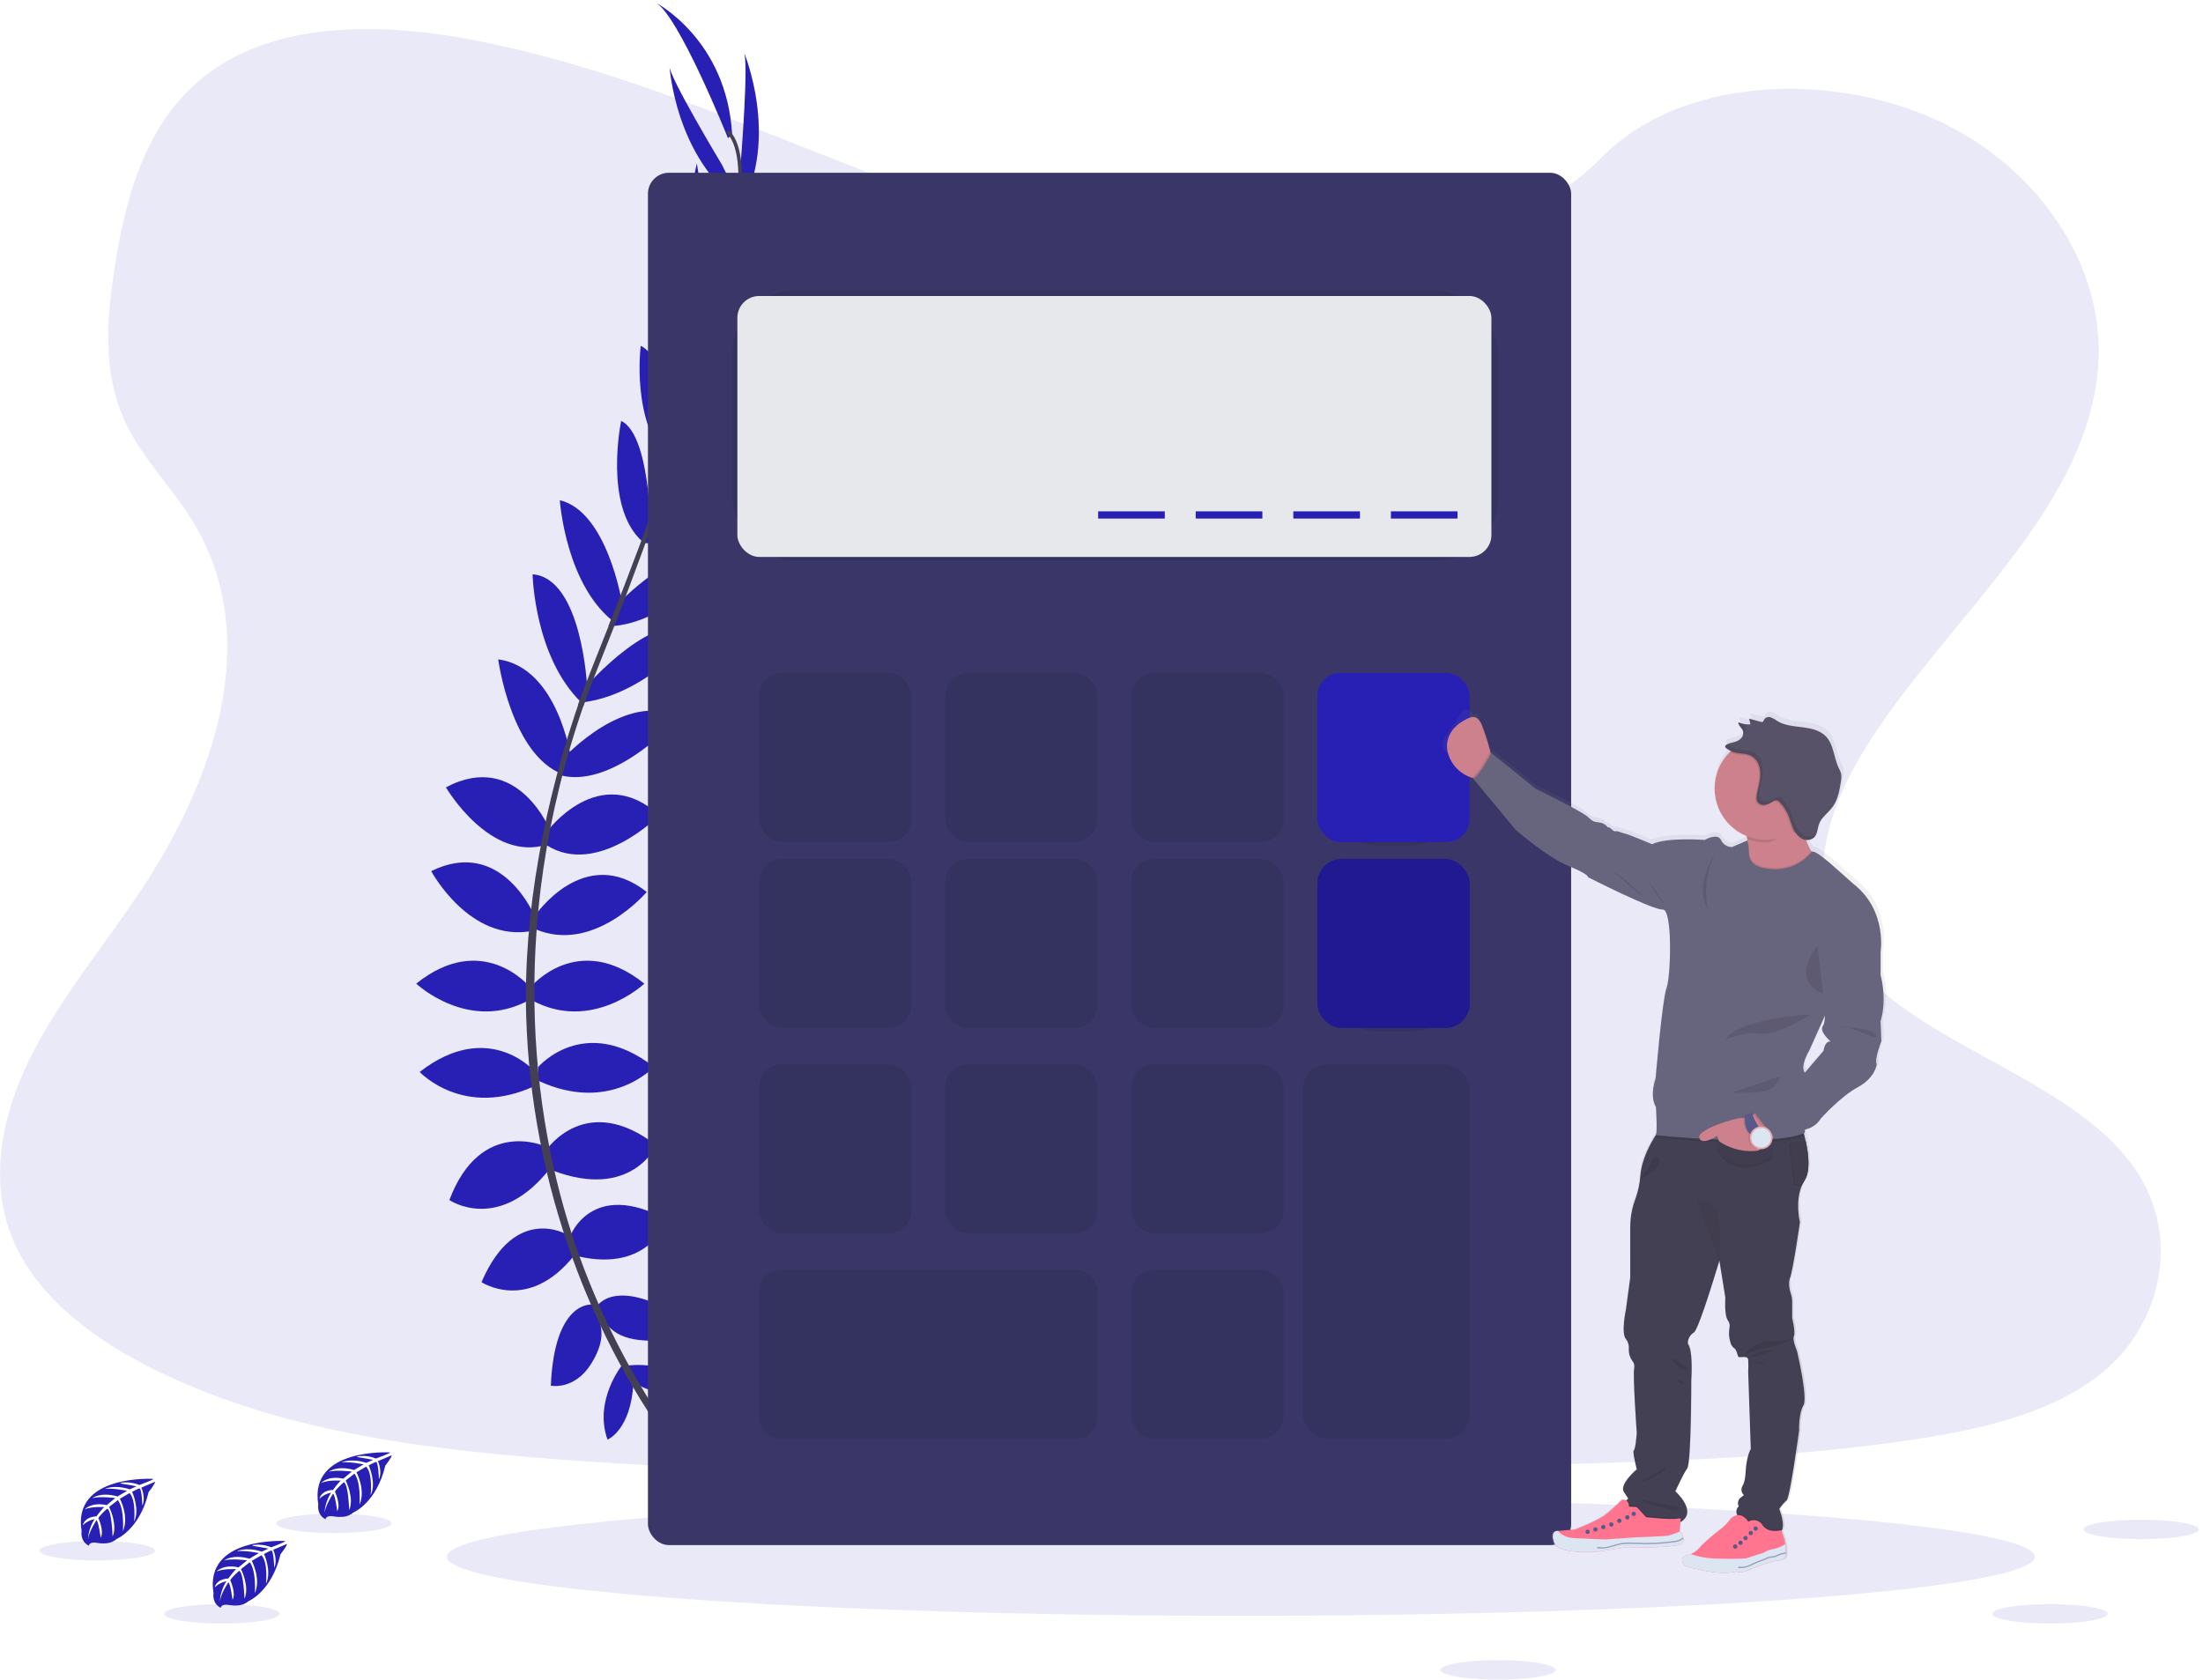 <?xml version="1.0" encoding="UTF-8"?>
<svg width="1028px" height="784px" viewBox="0 0 1028 784" version="1.1" xmlns="http://www.w3.org/2000/svg" xmlns:xlink="http://www.w3.org/1999/xlink">
    <!-- Generator: Sketch 52.1 (67048) - http://www.bohemiancoding.com/sketch -->
    <title>static/content/mission/calculator</title>
    <desc>Created with Sketch.</desc>
    <defs>
        <linearGradient x1="50.002%" y1="100.003%" x2="50.002%" y2="-0%" id="linearGradient-1">
            <stop stop-color="#808080" stop-opacity="0.25" offset="0%"></stop>
            <stop stop-color="#808080" stop-opacity="0.12" offset="54%"></stop>
            <stop stop-color="#808080" stop-opacity="0.1" offset="100%"></stop>
        </linearGradient>
    </defs>
    <g id="static/content/mission/calculator" stroke="none" stroke-width="1" fill="none" fill-rule="evenodd">
        <g id="undraw_Calculator_0evy-2">
            <path d="M585.813,124.821 C521.175,122.574 459.614,101.71 400.819,78.879 C342.024,56.049 283.808,30.761 220.718,18.656 C180.14,10.876 133.739,9.778 101.041,31.53 C69.581,52.503 59.414,88.607 53.941,122.144 C49.836,147.372 47.42,173.928 58.685,197.548 C66.505,213.947 80.397,227.73 90.005,243.43 C123.423,298.08 99.803,365.514 63.599,418.836 C46.621,443.874 26.906,467.773 13.792,494.399 C0.679,521.025 -5.383,551.576 6.082,578.762 C17.458,605.727 44.553,625.942 73.906,640.173 C133.51,669.137 203.74,677.356 272.263,682.04 C423.889,692.417 576.335,687.923 728.361,683.428 C784.629,681.76 841.137,680.073 896.497,671.374 C927.227,666.55 958.967,658.88 981.278,640.413 C1009.602,616.913 1016.623,577.124 997.647,547.651 C965.808,498.225 877.8,485.95 855.519,432.908 C843.264,403.705 855.848,371.187 873.646,344.101 C911.837,286.015 975.845,235.05 979.221,168.655 C981.538,123.053 950.767,77.381 903.188,55.799 C853.312,33.188 784.16,36.034 747.387,73.466 C709.455,111.967 642.86,126.818 585.813,124.821 Z" id="Path" fill="#281FB5" opacity="0.1"></path>
            <ellipse id="Oval" fill="#281FB5" opacity="0.1" cx="579.051" cy="726.653" rx="370.507" ry="27.545"></ellipse>
            <path d="M292.567,637.437 C292.567,637.437 313.54,634.081 326.124,648.912 C326.124,648.912 316.896,656.183 297.041,646.116 L292.567,637.437 Z" id="Path" fill="#281FB5"></path>
            <path d="M290.31,637.167 C290.31,637.167 276.937,653.666 283.498,671.973 C283.498,671.973 294.404,667.598 295.593,645.367 L290.31,637.167 Z" id="Path" fill="#281FB5"></path>
            <path d="M278.325,610.032 C278.325,610.032 286.714,594.652 320.271,616.184 C320.271,616.184 315.797,626.531 300.976,625.692 C286.155,624.853 282.22,618.191 278.325,610.032 Z" id="Path" fill="#281FB5"></path>
            <path d="M276.138,608.923 C276.138,608.923 258.73,606.926 257.042,646.785 C257.042,646.785 268.078,649.072 275.918,636.468 C283.758,623.864 280.522,616.793 276.138,608.923 Z" id="Path" fill="#281FB5"></path>
            <path d="M266.001,577.144 C266.001,577.144 275.788,550.018 311.303,569.314 C311.303,569.314 303.193,594.202 269.636,586.372 L266.001,577.144 Z" id="Path" fill="#281FB5"></path>
            <path d="M255.085,536.596 C255.085,536.596 273.551,509.181 306.269,534.598 C306.269,534.598 294.804,560.325 257.881,546.343 L255.085,536.596 Z" id="Path" fill="#281FB5"></path>
            <path d="M251.17,497.995 C251.17,497.995 272.712,472.827 305.151,497.995 C305.151,497.995 284.737,520.087 251.17,504.427 L251.17,497.995 Z" id="Path" fill="#281FB5"></path>
            <path d="M247.814,460.523 C247.814,460.523 269.636,434.236 300.676,459.124 C300.676,459.124 276.068,482.335 247.814,466.675 L247.814,460.523 Z" id="Path" fill="#281FB5"></path>
            <path d="M249.771,427.245 C249.771,427.245 272.742,393.398 301.795,416.339 C301.795,416.339 277.186,445.422 249.771,433.677 L249.771,427.245 Z" id="Path" fill="#281FB5"></path>
            <path d="M255.085,388.365 C255.085,388.365 279.424,354.807 307.668,380.535 C307.668,380.535 278.864,409.628 255.085,394.517 L255.085,388.365 Z" id="Path" fill="#281FB5"></path>
            <path d="M263.204,353.619 C263.204,353.619 292.008,322.089 317.135,334.643 C317.135,334.643 287.114,368.13 261.946,361.978 L263.204,353.619 Z" id="Path" fill="#281FB5"></path>
            <path d="M273.271,320.691 C273.271,320.691 306.549,282.1 325.844,294.964 C325.844,294.964 301.356,324.926 270.914,327.922 L273.271,320.691 Z" id="Path" fill="#281FB5"></path>
            <path d="M287.803,282.49 C287.803,282.49 316.896,250.95 338.149,258.78 C338.149,258.78 313.26,291.498 283.898,292.337 L287.803,282.49 Z" id="Path" fill="#281FB5"></path>
            <path d="M300.956,246.755 C300.956,246.755 333.115,216.544 347.097,221.857 C347.097,221.857 323.887,255.424 299.558,253.467 L300.956,246.755 Z" id="Path" fill="#281FB5"></path>
            <path d="M313.82,213.707 C313.82,213.707 341.504,177.633 356.605,180.43 C356.605,180.43 339.827,212.589 313.82,217.383 L313.82,213.707 Z" id="Path" fill="#281FB5"></path>
            <path d="M327.782,169.264 C327.782,169.264 352.251,141.599 365.464,141.669 C365.464,141.669 346.148,178.622 326.773,178.283 L327.782,169.264 Z" id="Path" fill="#281FB5"></path>
            <path d="M336.051,139.642 L359.681,82.025 C359.681,82.025 360.87,134.109 333.045,150.328 L336.051,139.642 Z" id="Path" fill="#281FB5"></path>
            <path d="M345.649,76.103 C345.649,76.103 349.564,28.004 347.047,24.089 C347.047,24.089 363.946,64.038 345.479,97.356 L345.649,76.103 Z" id="Path" fill="#281FB5"></path>
            <path d="M265.082,576.495 C265.082,576.495 240.573,561.304 224.703,598.467 C224.703,598.467 246.516,612.938 267.958,585.973 L265.082,576.495 Z" id="Path" fill="#281FB5"></path>
            <path d="M254.356,535.048 C254.356,535.048 224.294,521.335 209.703,560.136 C209.703,560.136 232.933,576.115 257.092,544.855 L254.356,535.048 Z" id="Path" fill="#281FB5"></path>
            <path d="M249.771,500.342 C249.771,500.342 228.239,475.174 195.84,500.342 C195.84,500.342 216.254,522.434 249.771,506.774 L249.771,500.342 Z" id="Path" fill="#281FB5"></path>
            <path d="M247.085,460.523 C247.085,460.523 225.273,434.236 194.222,459.124 C194.222,459.124 218.841,482.335 247.085,466.675 L247.085,460.523 Z" id="Path" fill="#281FB5"></path>
            <path d="M249.771,428.204 C249.771,428.204 234.471,390.252 201.213,406.601 C201.213,406.601 219.19,440.209 248.423,434.486 L249.771,428.204 Z" id="Path" fill="#281FB5"></path>
            <path d="M257.012,388.175 C257.012,388.175 241.812,349.614 208.075,367.501 C208.075,367.501 228.728,402.846 255.514,394.137 L257.012,388.175 Z" id="Path" fill="#281FB5"></path>
            <path d="M266.44,353.819 C266.44,353.819 260.448,311.543 232.483,307.757 C232.483,307.757 238.406,352.341 262.665,361.439 L266.44,353.819 Z" id="Path" fill="#281FB5"></path>
            <path d="M273.981,320.761 C273.981,320.761 271.644,269.826 248.523,268.058 C248.523,268.058 249.302,306.719 271.374,327.982 L273.981,320.761 Z" id="Path" fill="#281FB5"></path>
            <path d="M290.2,281.032 C290.2,281.032 283.299,238.676 261.237,233.492 C261.237,233.492 263.973,274.52 288.023,291.418 L290.2,281.032 Z" id="Path" fill="#281FB5"></path>
            <path d="M303.573,247.055 C303.573,247.055 303.333,202.941 289.86,196.449 C289.86,196.449 281.491,236.398 299.668,252.688 L303.573,247.055 Z" id="Path" fill="#281FB5"></path>
            <path d="M314.848,213.258 C314.848,213.258 312.961,167.826 298.999,161.424 C298.999,161.424 294.215,197.378 312.751,216.234 L314.848,213.258 Z" id="Path" fill="#281FB5"></path>
            <path d="M329.729,172.879 C329.729,172.879 329.64,135.927 319.682,127.268 C319.682,127.268 309.765,167.746 324.526,180.32 L329.729,172.879 Z" id="Path" fill="#281FB5"></path>
            <path d="M334.873,137.804 L325.185,76.293 C325.185,76.293 312.012,126.688 335.342,148.89 L334.873,137.804 Z" id="Path" fill="#281FB5"></path>
            <path d="M336.77,76.692 C336.77,76.692 311.882,35.345 312.392,30.751 C312.392,30.751 315.038,74.086 346.348,95.668 L336.77,76.692 Z" id="Path" fill="#281FB5"></path>
            <path d="M339.687,64.478 C339.687,64.478 316.197,5.753 305.57,0.979 C305.57,0.979 339.127,18.037 341.644,62.78 L339.687,64.478 Z" id="Path" fill="#281FB5"></path>
            <path d="M326.643,178.632 L325.045,178.133 C344.87,113.495 349.814,72.268 338.968,61.941 L340.126,60.723 C351.622,71.629 346.957,112.397 326.643,178.632 Z" id="Path" fill="#444053"></path>
            <path d="M272.063,329.949 L269.686,329.11 C271.783,323.188 274.06,317.175 276.437,311.253 C297.131,259.649 314.739,211.71 326.034,174.867 L328.102,173.868 C316.786,210.711 299.488,260.548 278.774,312.192 C276.407,318.084 274.15,324.057 272.063,329.949 Z" id="Path" fill="#444053"></path>
            <path d="M322.079,685.825 C321.76,685.466 289.621,649.292 267.229,587.511 C254.098,551.35 246.783,513.336 245.557,474.884 C244.029,426.816 254.106,373.134 271.394,324.386 L273.271,326.583 C234.481,436.004 249.891,529.774 270.335,586.232 C292.497,647.444 324.266,683.229 324.576,683.588 L322.079,685.825 Z" id="Path" fill="#444053"></path>
            <path d="M182.048,677.935 C182.048,677.935 144.046,675.648 148.531,702.274 C148.531,702.274 147.642,706.978 151.906,709.116 C151.906,709.116 151.966,707.118 155.801,707.807 C157.163,708.036 158.548,708.103 159.926,708.007 C161.791,707.882 163.565,707.152 164.98,705.93 C164.98,705.93 175.656,701.515 179.811,684.057 C179.811,684.057 182.887,680.252 182.757,679.274 L176.345,682.01 C176.345,682.01 178.542,686.634 176.814,690.479 C176.814,690.479 176.605,682.18 175.376,682.37 C175.127,682.37 172.041,683.978 172.041,683.978 C172.041,683.978 175.816,692.037 172.969,697.89 C172.969,697.89 174.048,687.962 170.872,684.557 L166.358,687.193 C166.358,687.193 170.762,695.513 167.776,702.304 C167.776,702.304 168.535,691.887 165.409,687.833 L161.314,691.029 C161.314,691.029 165.449,699.228 162.932,704.861 C162.932,704.861 162.603,692.736 160.425,691.818 C160.425,691.818 156.85,694.974 156.301,696.272 C156.301,696.272 159.137,702.264 157.379,705.37 C157.379,705.37 156.301,697.291 155.382,697.251 C155.382,697.251 151.816,702.604 151.447,706.239 C151.62,702.85 152.677,699.565 154.513,696.711 C152.458,697.1 150.562,698.083 149.06,699.538 C149.06,699.538 149.609,695.753 155.392,695.423 C155.392,695.423 158.388,691.358 159.127,691.108 C159.127,691.108 153.374,690.629 149.889,692.177 C149.889,692.177 152.955,688.612 160.186,690.18 L164.181,686.884 C164.181,686.884 156.61,685.885 153.394,686.994 C153.394,686.994 157.09,683.838 165.269,686.135 L169.664,683.508 C169.664,683.508 163.212,682.12 159.357,682.619 C159.357,682.619 163.422,680.432 170.952,682.799 L174.098,681.391 C174.098,681.391 169.364,680.462 167.986,680.312 C166.607,680.162 166.518,679.783 166.518,679.783 C169.516,679.284 172.594,679.63 175.406,680.782 C175.406,680.782 182.158,678.355 182.048,677.935 Z" id="Path" fill="#281FB5"></path>
            <path d="M71.589,690.29 C71.589,690.29 33.637,688.002 38.081,714.628 C38.081,714.628 37.183,719.332 41.447,721.47 C41.447,721.47 41.517,719.472 45.352,720.161 C46.714,720.396 48.099,720.463 49.477,720.361 C51.34,720.238 53.111,719.508 54.52,718.284 C54.52,718.284 65.207,713.869 69.362,696.412 C69.362,696.412 72.428,692.607 72.358,691.628 L65.946,694.364 C65.946,694.364 68.143,698.988 66.415,702.834 C66.415,702.834 66.206,694.534 64.977,694.724 C64.727,694.724 61.641,696.332 61.641,696.332 C61.641,696.332 65.417,704.392 62.57,710.244 C62.57,710.244 63.649,700.317 60.463,696.911 L55.949,699.548 C55.949,699.548 60.353,707.867 57.367,714.658 C57.367,714.658 58.136,704.242 55,700.187 L50.915,703.383 C50.915,703.383 55.05,711.582 52.533,717.215 C52.533,717.215 52.203,705.091 50.026,704.172 C50.026,704.172 46.451,707.328 45.901,708.626 C45.901,708.626 48.738,714.618 46.98,717.725 C46.98,717.725 45.901,709.645 44.983,709.605 C44.983,709.605 41.427,714.958 41.048,718.593 C41.226,715.204 42.286,711.92 44.124,709.066 C42.066,709.455 40.167,710.438 38.661,711.892 C38.661,711.892 39.22,708.107 45.003,707.777 C45.003,707.777 47.999,703.712 48.738,703.473 C48.738,703.473 42.985,702.983 39.5,704.531 C39.5,704.531 42.566,700.966 49.796,702.534 L53.791,699.238 C53.791,699.238 46.221,698.239 43.005,699.348 C43.005,699.348 46.7,696.192 54.88,698.489 L59.274,695.862 C59.274,695.862 52.813,694.474 48.968,694.974 C48.968,694.974 53.032,692.786 60.563,695.153 L63.709,693.745 C63.709,693.745 58.975,692.816 57.587,692.666 C56.198,692.517 56.128,692.137 56.128,692.137 C59.127,691.645 62.203,691.99 65.017,693.136 C65.017,693.136 71.669,690.709 71.589,690.29 Z" id="Path" fill="#281FB5"></path>
            <path d="M133.15,719.293 C133.15,719.293 95.199,717.005 99.633,743.631 C99.633,743.631 98.744,748.335 103.009,750.473 C103.009,750.473 103.079,748.475 106.904,749.164 C108.269,749.394 109.657,749.461 111.038,749.364 C112.9,749.237 114.67,748.508 116.082,747.287 C116.082,747.287 126.758,742.872 130.913,725.415 C130.913,725.415 133.989,721.61 133.909,720.631 L127.497,723.367 C127.497,723.367 129.685,727.991 127.967,731.837 C127.967,731.837 127.757,723.537 126.519,723.727 C126.269,723.727 123.193,725.335 123.193,725.335 C123.193,725.335 126.958,733.385 124.112,739.247 C124.112,739.247 125.19,729.32 122.014,725.914 L117.5,728.551 C117.5,728.551 121.905,736.87 118.918,743.661 C118.918,743.661 119.687,733.245 116.551,729.19 L112.457,732.386 C112.457,732.386 116.601,740.585 114.074,746.218 C114.074,746.218 113.745,734.094 111.578,733.175 C111.578,733.175 107.992,736.331 107.453,737.629 C107.453,737.629 110.289,743.622 108.522,746.728 C108.522,746.728 107.443,738.648 106.524,738.608 C106.524,738.608 102.959,743.961 102.589,747.596 C102.762,744.207 103.819,740.922 105.655,738.069 C103.6,738.457 101.704,739.44 100.202,740.895 C100.202,740.895 100.751,737.11 106.544,736.78 C106.544,736.78 109.48,732.715 110.269,732.466 C110.269,732.466 104.517,731.986 101.031,733.534 C101.031,733.534 104.107,729.969 111.328,731.587 L115.323,728.291 C115.323,728.291 107.753,727.292 104.537,728.401 C104.537,728.401 108.242,725.245 116.412,727.542 L120.816,724.915 C120.816,724.915 114.394,723.557 110.539,724.056 C110.539,724.056 114.594,721.869 122.134,724.236 L125.27,722.828 C125.27,722.828 120.546,721.899 119.158,721.749 C117.77,721.6 117.7,721.22 117.7,721.22 C120.698,720.721 123.776,721.067 126.589,722.219 C126.589,722.219 133.26,719.712 133.15,719.293 Z" id="Path" fill="#281FB5"></path>
            <ellipse id="Oval" fill="#281FB5" opacity="0.1" cx="103.528" cy="753.269" rx="26.896" ry="4.544"></ellipse>
            <ellipse id="Oval" fill="#281FB5" opacity="0.1" cx="956.62" cy="753.269" rx="26.896" ry="4.544"></ellipse>
            <ellipse id="Oval" fill="#281FB5" opacity="0.1" cx="699.058" cy="779.426" rx="26.896" ry="4.544"></ellipse>
            <ellipse id="Oval" fill="#281FB5" opacity="0.1" cx="999.156" cy="713.879" rx="26.896" ry="4.544"></ellipse>
            <ellipse id="Oval" fill="#281FB5" opacity="0.1" cx="155.871" cy="711.043" rx="26.896" ry="4.544"></ellipse>
            <ellipse id="Oval" fill="#281FB5" opacity="0.1" cx="45.382" cy="723.797" rx="26.896" ry="4.544"></ellipse>
            <rect id="Rectangle" fill="#3A3768" x="302.354" y="80.637" width="430.801" height="640.563" rx="9.8"></rect>
            <rect id="Rectangle" fill="#000000" opacity="0.1" x="341.784" y="135.697" width="357.274" height="125.929" rx="29.21"></rect>
            <rect id="Rectangle" fill="#E6E8EC" x="344.081" y="138.154" width="351.861" height="121.795" rx="10.2"></rect>
            <rect id="Rectangle" fill="#000000" opacity="0.1" x="354.228" y="314.079" width="71.049" height="78.939" rx="10.79"></rect>
            <rect id="Rectangle" fill="#000000" opacity="0.1" x="441.067" y="314.079" width="71.049" height="78.939" rx="10.79"></rect>
            <rect id="Rectangle" fill="#000000" opacity="0.1" x="527.907" y="314.079" width="71.049" height="78.939" rx="10.79"></rect>
            <rect id="Rectangle" fill="#000000" opacity="0.1" x="614.746" y="315.757" width="71.049" height="78.939" rx="28.84"></rect>
            <rect id="Rectangle" fill="#281FB5" x="614.746" y="314.079" width="71.049" height="78.939" rx="10.79"></rect>
            <rect id="Rectangle" fill="#000000" opacity="0.1" x="354.228" y="400.919" width="71.049" height="78.939" rx="10.79"></rect>
            <rect id="Rectangle" fill="#000000" opacity="0.1" x="441.067" y="400.919" width="71.049" height="78.939" rx="10.79"></rect>
            <rect id="Rectangle" fill="#000000" opacity="0.1" x="527.907" y="400.919" width="71.049" height="78.939" rx="10.79"></rect>
            <rect id="Rectangle" fill="#000000" opacity="0.1" x="354.228" y="496.776" width="71.049" height="78.939" rx="10.79"></rect>
            <rect id="Rectangle" fill="#000000" opacity="0.1" x="441.067" y="496.776" width="71.049" height="78.939" rx="10.79"></rect>
            <rect id="Rectangle" fill="#000000" opacity="0.1" x="527.907" y="496.776" width="71.049" height="78.939" rx="10.79"></rect>
            <rect id="Rectangle" fill="#000000" opacity="0.1" x="527.907" y="592.634" width="71.049" height="78.939" rx="10.79"></rect>
            <rect id="Rectangle" fill="#000000" opacity="0.1" x="614.746" y="402.596" width="71.049" height="78.939" rx="28.84"></rect>
            <rect id="Rectangle" fill="#281FB5" x="614.746" y="400.919" width="71.049" height="78.939" rx="11.3"></rect>
            <rect id="Rectangle" fill="#000000" opacity="0.2" x="614.746" y="400.919" width="71.049" height="78.939" rx="11.3"></rect>
            <rect id="Rectangle" fill="#000000" opacity="0.1" x="354.228" y="592.634" width="157.889" height="78.939" rx="10.04"></rect>
            <rect id="Rectangle" fill="#000000" opacity="0.1" x="607.975" y="496.776" width="77.811" height="174.807" rx="11.66"></rect>
            <rect id="Rectangle" fill="#281FB5" x="649.042" y="238.676" width="31.1" height="3.366"></rect>
            <rect id="Rectangle" fill="#281FB5" x="603.51" y="238.676" width="31.1" height="3.366"></rect>
            <rect id="Rectangle" fill="#281FB5" x="557.968" y="238.676" width="31.1" height="3.366"></rect>
            <rect id="Rectangle" fill="#281FB5" x="512.436" y="238.676" width="31.1" height="3.366"></rect>
            <path d="M878.749,474.934 C881.955,464.148 878.749,453.362 878.749,453.362 L878.749,443.185 C878.749,443.185 882.414,423.29 866.055,410.526 L855.209,400.959 C855.209,400.959 849.127,395.735 847.359,395.406 C847.03,395.335 846.696,395.285 846.36,395.256 L846.041,395.066 C845.109,393.472 844.314,391.801 843.664,390.072 C845.087,390.257 846.515,389.769 847.529,388.754 C847.921,388.303 848.229,387.786 848.438,387.226 C849.067,385.818 849.177,384.11 849.706,382.612 C850.171,381.397 850.847,380.275 851.704,379.296 C851.594,379.476 851.474,379.646 851.374,379.836 C852.912,377.918 854.92,376.28 856.368,374.263 C856.655,373.862 856.919,373.446 857.157,373.014 C857.097,373.104 857.017,373.184 856.947,373.274 C858.944,370.068 859.554,366.183 860.133,362.438 C860.412,361.163 860.432,359.845 860.193,358.563 C859.912,357.711 859.551,356.889 859.114,356.106 C856.757,351.242 856.797,345.12 853.032,341.235 C850.196,338.328 845.901,337.44 841.856,336.94 C837.811,336.441 833.557,336.151 830.081,334.034 C829.111,333.298 828.037,332.709 826.895,332.286 C825.71,331.873 824.399,332.359 823.769,333.445 C823.697,333.756 823.554,334.047 823.35,334.294 C822.983,334.502 822.54,334.528 822.151,334.364 L816.768,332.925 L816.828,333.195 L816.688,333.195 L816.888,334.044 C817.105,334.006 817.319,334.127 817.397,334.334 L816.529,335.672 C814.863,335.641 813.217,335.303 811.675,334.673 C811.665,334.759 811.665,334.847 811.675,334.933 L811.595,334.933 C811.495,336.451 813.223,337.44 813.752,338.868 C813.964,339.493 813.964,340.17 813.752,340.795 C813.536,341.375 813.195,341.9 812.753,342.333 C810.846,344.221 808.399,343.851 806.202,345.04 C805.817,345.204 805.525,345.529 805.403,345.929 C805.316,346.076 805.291,346.252 805.333,346.418 C805.42,346.647 805.577,346.843 805.782,346.977 C806.422,347.495 807.123,347.931 807.87,348.276 C807.65,348.476 807.44,348.675 807.24,348.885 C801.576,354.641 799.176,362.855 800.85,370.755 C802.524,378.655 808.048,385.19 815.56,388.155 C815.64,388.574 815.7,389.004 815.759,389.453 C815.759,389.503 815.759,389.533 815.759,389.583 L815.819,390.162 L808.569,393.248 C806.336,393.231 804.314,391.928 803.375,389.903 C801.687,386.417 795.725,389.903 795.725,389.903 C795.725,389.903 777.538,388.544 770.757,391.9 C770.757,391.9 759.901,387.346 758.373,387.036 C756.845,386.727 754.558,385.518 753.489,385.828 C752.42,386.137 751.042,383.83 750.273,384 C749.504,384.17 749.204,382.482 746.758,381.873 C744.311,381.264 743.392,382.033 740.645,379.296 C737.899,376.56 715.567,365.773 715.567,365.773 L705.54,357.524 L694.844,349.015 L694.654,349.364 C694.584,349.115 694.514,348.855 694.444,348.575 C693.38,344.336 692.046,340.17 690.449,336.101 C689.76,334.453 689.451,332.376 688.522,333.475 C687.953,334.134 686.984,332.686 685.526,331.707 C684.9,331.274 684.112,331.147 683.382,331.36 C682.651,331.573 682.056,332.104 681.76,332.806 C673.431,345.869 670.445,346.788 675.269,351.592 C679.573,355.856 682.43,359.581 685.935,360.76 L686.355,360.89 C686.279,360.91 686.2,360.91 686.125,360.89 L706.459,385.199 C706.459,385.199 721.13,397.962 731.227,402.057 C741.324,406.152 740.545,407.38 740.545,407.38 C740.545,407.38 771.126,422.871 775.86,422.571 C780.594,422.271 779.686,454.321 777.698,459.524 C775.711,464.727 772.505,502.06 772.505,502.06 C772.505,502.06 769.439,509.96 772.654,515.423 C772.654,515.423 773.364,525.889 772.724,528.406 C769.938,532.701 765.963,539.991 765.314,547.492 C765.314,547.891 765.234,548.261 765.194,548.65 C764.99,548.887 764.747,549.086 764.475,549.239 L765.154,549.04 C764.865,552.166 764.194,555.245 763.157,558.208 C761.54,562.369 760.684,566.787 760.63,571.251 L760.63,595.381 L758.632,610.361 C758.632,610.361 756.185,621.697 758.632,624.344 C759.664,625.663 760.144,627.332 759.971,628.998 C759.868,630.932 760.417,632.845 761.529,634.431 C762.39,635.372 762.76,636.662 762.527,637.916 C761.718,640.543 763.726,668.497 763.726,668.497 C763.726,668.497 763.137,676.198 762.328,676.607 C761.519,677.016 763.726,685.516 763.726,685.516 C763.726,685.516 755.466,692.407 757.574,696.052 L759.681,699.288 L759.122,699.837 L758.782,700.187 C758.145,699.82 757.402,699.679 756.675,699.787 C754.079,702.443 751.303,704.916 748.365,707.188 C744.64,709.875 734.503,713.77 734.503,713.77 L726.513,714.419 L726.364,714.419 C726.364,714.419 722.538,714.059 724.686,719.982 C726.833,725.904 746.028,724.086 746.028,724.086 L757.234,722.319 C757.234,722.319 777.209,722.419 782.931,721.15 C785.318,720.621 785.928,719.342 785.728,718.054 L785.668,717.994 C785.393,716.765 784.832,715.619 784.03,714.648 C783.989,714.584 783.942,714.524 783.89,714.469 L784.25,710.374 C792.729,705.49 781.853,695.882 781.853,695.882 C781.853,695.882 785.578,687.783 787.486,685.156 C789.393,682.529 789.393,643.829 789.393,643.829 C789.393,643.829 790.392,629.847 787.765,626.611 C787.673,624.464 788.771,622.44 790.622,621.347 C792.509,620.059 798.212,602.312 802.686,587.581 L805.503,604.938 C805.503,604.938 804.893,613.248 806.721,615.675 C807.416,616.6 807.691,617.773 807.48,618.911 C807.047,621.24 807.187,623.639 807.89,625.902 C808.104,626.872 808.626,627.748 809.378,628.398 C811.006,629.207 811.105,632.094 811.715,632.703 C812.324,633.312 816.099,631.844 816.299,634.071 C816.413,636.027 816.413,637.988 816.299,639.944 L817.527,675.998 C817.527,675.998 815.53,678.994 815.08,686.984 C814.911,690.389 814.271,692.327 813.612,693.436 C812.862,694.656 812.983,696.22 813.912,697.311 L814.261,697.72 L812.753,698.879 C811.504,699.849 811.111,701.566 811.815,702.983 C810.819,703.849 810.452,705.233 810.886,706.479 C810.947,706.679 811.035,706.87 811.145,707.048 C810,707.228 808.937,707.754 808.099,708.556 C806.593,710.626 804.777,712.452 802.716,713.969 C799.725,716.262 796.861,718.715 794.137,721.32 C792.853,723.068 791.13,724.446 789.143,725.315 C788.656,725.512 788.151,725.663 787.635,725.764 C783.64,726.583 784.889,730.758 788.145,731.447 C791.401,732.136 802.207,735.442 810.616,733.514 C810.616,733.514 813.113,734.513 816.778,732.655 C820.444,730.798 828.623,728.521 828.623,728.521 C828.623,728.521 833.207,728.521 833.826,726.703 C833.988,726.124 834.075,725.527 834.086,724.925 L834.216,724.796 L834.096,724.686 C834.107,723.324 834.004,721.965 833.786,720.621 C833.667,719.922 833.537,719.303 833.417,718.803 C833.027,717.285 832.298,715.318 831.989,714.489 C832.041,714.423 832.088,714.353 832.129,714.279 C833.876,711.283 830.97,704.172 830.97,704.172 C831.924,702.658 833.084,701.283 834.416,700.087 C836.044,698.869 840.328,667.269 840.328,667.269 C840.328,667.269 840.118,659.169 842.326,655.524 C844.533,651.879 839.27,629.807 839.27,629.807 C839.27,629.807 837.022,624.743 837.841,622.915 C838.66,621.088 837.022,614.406 837.022,614.406 L837.022,606.417 C837.018,605.465 836.859,604.521 836.553,603.62 C835.924,601.742 834.995,598.137 836.004,595.55 C837.432,591.905 840.688,569.424 840.688,569.424 C840.688,569.424 838.141,559.506 841.876,551.606 C842.168,550.976 842.501,550.365 842.875,549.779 C845.641,545.434 844.812,537.714 843.444,531.492 C843.244,530.493 843.015,529.594 842.785,528.726 C842.695,528.346 842.595,527.987 842.495,527.627 L842.935,527.447 C842.935,527.447 842.935,526.858 843.075,525.849 C846.123,525.245 848.784,523.405 850.425,520.766 C850.425,520.766 859.753,510.279 868.003,505.875 C876.252,501.47 876.872,495.089 876.872,495.089 C875.653,492.961 879.059,484.302 879.059,484.302 L878.749,474.934 Z M851.843,488.916 L843.015,499.153 L843.015,499.093 C840.718,495.897 845.152,488.757 845.152,488.757 L852.493,472.377 C852.433,474.475 852.173,476.372 851.494,477.201 C849.496,479.938 855.169,484.502 855.169,484.502 C852.143,484.512 851.843,488.916 851.843,488.916 Z" id="Shape" fill="url(#linearGradient-1)" fill-rule="nonzero"></path>
            <path d="M696.402,354.698 L691.578,364.056 C690.051,363.925 688.545,363.61 687.094,363.117 C682.44,361.727 678.605,358.412 676.557,354.008 C672.253,344.501 679.373,338.358 682.689,336.541 C686.005,334.723 689.091,332.656 691.578,338.618 C693.139,342.663 694.443,346.803 695.483,351.012 C696.062,353.199 696.402,354.698 696.402,354.698 Z" id="Path" fill="#CC818C"></path>
            <path d="M849.596,403.375 L841.896,414.841 C841.896,414.841 805.513,432.199 812.464,411.845 C815.52,402.856 815.879,396.295 815.33,391.75 C815.33,391.7 815.33,391.67 815.33,391.62 C814.611,385.938 812.474,383.471 812.474,383.471 C812.474,383.471 847.938,365.314 842.655,377.728 C841.577,380.308 841.149,383.113 841.407,385.898 C841.842,389.908 843.144,393.776 845.222,397.233 C846.471,399.422 847.936,401.48 849.596,403.375 Z" id="Path" fill="#CC818C"></path>
            <path d="M838.52,630.496 C838.52,630.496 843.754,652.468 841.517,656.053 C839.279,659.639 839.519,667.728 839.519,667.728 C839.519,667.728 835.295,699.128 833.687,700.327 C832.367,701.495 831.214,702.839 830.261,704.322 C830.261,704.322 833.137,711.433 831.41,714.369 C831.143,714.816 830.741,715.166 830.261,715.368 C827.564,716.506 817.597,711.453 811.924,708.376 C810.997,707.869 810.376,706.941 810.261,705.891 C810.145,704.84 810.55,703.8 811.345,703.103 C810.642,701.699 811.026,699.994 812.264,699.028 L813.762,697.87 L813.412,697.46 C812.493,696.374 812.372,694.821 813.113,693.605 C813.762,692.517 814.391,690.609 814.561,687.203 C814.97,679.353 816.978,676.337 816.978,676.337 L815.769,640.503 C815.884,638.561 815.884,636.613 815.769,634.67 C815.57,632.463 811.844,633.921 811.245,633.312 C810.646,632.703 810.536,629.847 808.928,629.038 C808.187,628.387 807.676,627.515 807.47,626.551 C806.759,624.29 806.619,621.888 807.061,619.56 C807.27,618.43 806.998,617.265 806.312,616.344 C804.504,613.927 805.103,605.687 805.103,605.687 L802.327,588.429 C797.902,603.071 792.279,620.708 790.412,621.987 C788.586,623.08 787.506,625.084 787.595,627.21 C790.212,630.436 789.203,644.328 789.203,644.328 C789.203,644.328 789.203,682.759 787.316,685.386 C785.428,688.012 781.773,696.092 781.773,696.092 C781.773,696.092 792.559,705.69 784.07,710.534 L783.98,710.534 C775.321,715.368 757.414,701.885 757.414,701.885 L759.282,700.017 L759.831,699.468 L757.714,696.312 C755.636,692.686 763.786,685.845 763.786,685.845 C763.786,685.845 761.609,677.386 762.408,676.986 C763.207,676.587 763.786,668.937 763.786,668.937 C763.786,668.937 761.788,641.162 762.607,638.546 C762.828,637.298 762.46,636.018 761.609,635.08 C760.509,633.504 759.968,631.606 760.071,629.687 C760.245,628.031 759.768,626.373 758.742,625.063 C756.325,622.446 758.742,611.18 758.742,611.18 L760.74,596.279 L760.74,572.62 C760.767,568.052 761.623,563.528 763.266,559.267 C764.487,555.812 765.226,552.206 765.464,548.55 C766.123,540.92 770.228,533.51 772.984,529.285 C774.442,527.048 775.531,525.709 775.531,525.709 L839.929,523.193 C839.929,523.193 840.927,526.059 842.006,530.044 C842.226,530.913 842.445,531.832 842.655,532.79 C844.003,538.983 844.812,546.653 842.086,550.967 C841.716,551.552 841.383,552.159 841.087,552.785 C837.402,560.635 839.919,570.492 839.919,570.492 C839.919,570.492 836.703,592.824 835.295,596.459 C834.296,599.026 835.215,602.611 835.844,604.449 C836.138,605.349 836.29,606.289 836.293,607.235 L836.293,615.195 C836.293,615.195 837.911,621.837 837.102,623.655 C836.293,625.472 838.52,630.496 838.52,630.496 Z" id="Path" fill="#444053"></path>
            <path d="M841.487,551.606 C841.113,552.186 840.78,552.79 840.488,553.414 L836.863,553.214 C837.212,551.347 834.745,533.839 834.745,533.839 L842.046,533.43 C843.394,539.612 844.213,547.282 841.487,551.606 Z" id="Path" fill="#000000" opacity="0.1"></path>
            <path d="M842.086,550.997 C841.716,551.582 841.383,552.189 841.087,552.815 L837.462,552.605 C837.811,550.748 835.345,533.23 835.345,533.23 L842.645,532.82 C844.003,539.012 844.812,546.683 842.086,550.997 Z" id="Path" fill="#444053"></path>
            <path d="M842.086,550.997 C841.716,551.582 841.383,552.189 841.087,552.815 L837.462,552.605 C837.811,550.748 835.345,533.23 835.345,533.23 L842.645,532.82 C844.003,539.012 844.812,546.683 842.086,550.997 Z" id="Path" fill="#000000" opacity="0.05"></path>
            <path d="M831.42,714.409 C831.153,714.856 830.751,715.206 830.271,715.407 C827.574,716.546 817.607,711.492 811.934,708.416 C811.226,708.025 810.689,707.384 810.426,706.619 C813.662,706.029 815.779,709.615 815.779,709.615 C816.869,708.931 818.189,708.717 819.439,709.019 C820.689,709.322 821.764,710.117 822.421,711.223 C825.187,715.298 831.12,713.58 831.12,713.58 L831.42,714.409 Z" id="Path" fill="#000000" opacity="0.1"></path>
            <path d="M833.087,726.743 C832.488,728.561 827.954,728.561 827.954,728.561 C827.954,728.561 819.854,730.878 816.229,732.685 C812.604,734.493 810.147,733.544 810.147,733.544 C801.847,735.452 791.171,732.136 787.955,731.477 C784.739,730.818 783.481,726.653 787.456,725.844 C787.965,725.739 788.464,725.586 788.944,725.385 C790.935,724.523 792.66,723.144 793.937,721.39 C796.628,718.803 799.459,716.366 802.417,714.089 C804.453,712.577 806.244,710.762 807.73,708.706 C812.464,704.531 815.829,710.264 815.829,710.264 C816.92,709.581 818.241,709.368 819.491,709.673 C820.742,709.978 821.816,710.774 822.471,711.882 C825.237,715.957 831.17,714.229 831.17,714.229 C831.17,714.229 832.238,716.956 832.738,718.913 C832.858,719.412 832.988,720.032 833.107,720.731 C833.377,722.758 833.547,725.385 833.087,726.743 Z" id="Path" fill="#FF748F"></path>
            <circle id="Oval" fill="#575988" cx="819.245" cy="713.47" r="1"></circle>
            <circle id="Oval" fill="#575988" cx="814.521" cy="717.894" r="1"></circle>
            <circle id="Oval" fill="#575988" cx="809.717" cy="721.869" r="1"></circle>
            <circle id="Oval" fill="#575988" cx="812.204" cy="720.092" r="1"></circle>
            <circle id="Oval" fill="#575988" cx="816.988" cy="715.547" r="1"></circle>
            <path d="M833.087,726.743 C832.488,728.561 827.954,728.561 827.954,728.561 C827.954,728.561 819.854,730.878 816.229,732.685 C812.604,734.493 810.147,733.544 810.147,733.544 C801.847,735.452 791.171,732.136 787.955,731.477 C784.739,730.818 783.481,726.653 787.456,725.844 C787.965,725.739 788.464,725.586 788.944,725.385 C792.454,726.593 796.121,727.29 799.83,727.452 C808.029,727.802 814.521,727.452 814.521,727.452 L822.82,724.786 C824.392,723.832 826.137,723.201 827.954,722.928 C829.791,722.553 831.53,721.798 833.057,720.711 C833.377,722.758 833.547,725.385 833.087,726.743 Z" id="Path" fill="#DCE6F2"></path>
            <path d="M812.434,731.946 C811.971,731.95 811.509,731.906 811.055,731.817 L811.175,731.227 C812.872,731.487 814.608,731.244 816.169,730.528 C816.908,730.239 817.647,729.889 818.366,729.529 C819.085,729.17 820.094,728.721 820.993,728.391 L821.812,728.111 C822.261,727.951 822.721,727.802 823.16,727.612 C823.41,727.512 823.659,727.392 823.899,727.272 C824.488,726.964 825.112,726.726 825.757,726.563 C826.087,726.502 826.42,726.458 826.755,726.433 C827.063,726.413 827.37,726.376 827.674,726.324 C828.279,726.171 828.865,725.953 829.422,725.674 C830.018,725.368 830.648,725.133 831.3,724.975 L831.739,724.905 C832.213,724.893 832.669,724.725 833.037,724.426 L833.487,724.835 C833.029,725.238 832.448,725.474 831.839,725.505 L831.42,725.575 C830.814,725.723 830.227,725.941 829.672,726.224 C829.073,726.521 828.443,726.752 827.794,726.913 C827.465,726.978 827.131,727.018 826.795,727.033 C826.481,727.056 826.167,727.096 825.857,727.153 C825.257,727.308 824.677,727.532 824.129,727.822 L823.37,728.171 C822.91,728.361 822.431,728.521 821.972,728.681 L821.173,728.96 C820.294,729.28 819.435,729.689 818.596,730.079 C817.757,730.468 817.118,730.778 816.359,731.078 C815.116,731.608 813.785,731.903 812.434,731.946 Z" id="Path" fill="#575988" opacity="0.5"></path>
            <path d="M814.371,631.954 C814.371,631.954 818.546,625.962 825.697,625.962 C832.848,625.962 835.904,625.153 835.904,625.153 C835.904,625.153 831.33,627.869 828.164,628.219 C824.998,628.568 814.371,631.954 814.371,631.954 Z" id="Path" fill="#000000" opacity="0.1"></path>
            <path d="M816.788,633.362 C816.788,633.362 820.563,630.745 822.721,630.646 C824.878,630.546 826.716,630.346 826.716,630.346 C825.703,631.056 824.584,631.599 823.4,631.954 C821.632,632.453 816.788,633.362 816.788,633.362 Z" id="Path" fill="#000000" opacity="0.1"></path>
            <path d="M817.637,635.17 C817.637,635.17 823.32,635.619 823.37,637.167" id="Path" fill="#000000" opacity="0.1"></path>
            <path d="M764.635,550.278 C764.934,550.328 770.018,544.995 770.367,542.888 C770.645,541.554 771.438,540.383 772.575,539.632 C772.575,539.632 775.85,540.94 772.934,544.955 C770.018,548.97 764.635,550.278 764.635,550.278 Z" id="Path" fill="#000000" opacity="0.1"></path>
            <path d="M842.605,377.708 C841.447,380.445 840.428,380.704 840.608,383.311 C839.26,384.739 837.708,385.961 836.004,386.936 C832.408,389.074 828.493,393.258 824.019,393.258 C821.021,393.26 818.05,392.698 815.26,391.601 C814.541,385.918 812.404,383.451 812.404,383.451 C812.404,383.451 847.879,365.294 842.605,377.708 Z" id="Path" fill="#000000" opacity="0.1"></path>
            <path d="M848.038,368.051 C848.038,381.288 837.307,392.02 824.069,392.02 C810.831,392.02 800.099,381.288 800.099,368.051 C800.099,354.813 810.831,344.081 824.069,344.081 C830.426,344.081 836.523,346.606 841.018,351.102 C845.513,355.597 848.038,361.693 848.038,368.051 Z" id="Path" fill="#CC818C"></path>
            <path d="M849.596,403.375 L841.896,414.841 C841.896,414.841 805.513,432.199 812.464,411.845 C815.52,402.856 815.879,396.295 815.33,391.75 L815.39,391.75 C815.82,393.256 816.065,394.809 816.119,396.374 C816.229,399.51 816.309,403.475 824.109,404.784 C837.092,406.961 844.023,398.851 845.242,397.263 C846.486,399.441 847.945,401.488 849.596,403.375 Z" id="Path" fill="#000000" opacity="0.1"></path>
            <path d="M696.402,354.698 L691.578,364.056 C690.051,363.925 688.545,363.61 687.094,363.117 L686.674,362.617 C688.672,363.377 695.273,350.842 695.273,350.842 L695.483,351.012 C696.062,353.199 696.402,354.698 696.402,354.698 Z" id="Path" fill="#000000" opacity="0.1"></path>
            <path d="M842.006,530.074 C826.466,536.825 772.714,531.073 772.714,531.073 C772.875,530.5 772.966,529.91 772.984,529.315 C774.442,527.078 775.531,525.739 775.531,525.739 L839.929,523.223 C839.929,523.223 840.977,526.089 842.006,530.074 Z" id="Path" fill="#000000" opacity="0.1"></path>
            <path d="M815.35,392.31 L808.179,395.376 C805.97,395.357 803.972,394.06 803.056,392.05 C801.388,388.584 795.505,392.05 795.505,392.05 C795.505,392.05 777.528,390.692 770.897,394.047 C770.897,394.047 760.18,389.513 758.672,389.214 C757.164,388.914 754.897,387.705 753.838,388.005 C752.78,388.305 751.432,386.008 750.673,386.197 C749.913,386.387 749.614,384.689 747.197,384.08 C744.78,383.471 743.881,384.23 741.205,381.513 C738.528,378.797 716.446,368.081 716.446,368.081 L706.459,359.931 L695.892,351.482 C695.892,351.482 689.251,364.006 687.283,363.247 L707.358,387.406 C707.358,387.406 721.849,400.08 731.817,404.154 C741.784,408.229 741.025,409.438 741.025,409.438 C741.025,409.438 771.216,424.838 775.89,424.538 C780.564,424.239 779.686,456.048 777.688,461.182 C775.691,466.315 772.565,503.448 772.565,503.448 C772.565,503.448 769.568,511.298 772.714,516.731 C772.714,516.731 773.463,527.907 772.714,529.864 C772.714,529.864 826.795,535.647 842.146,528.806 C842.146,528.806 844.413,503.747 842.146,500.582 C839.879,497.416 844.263,490.355 844.263,490.355 L853.921,468.772 L877.471,445.072 C877.471,445.072 881.086,425.298 864.937,412.624 L854.22,403.106 C854.22,403.106 848.228,397.922 846.47,397.593 C844.713,397.263 845.362,397.593 845.362,397.593 C845.362,397.593 838.371,407.79 824.029,405.373 C816.259,404.065 816.179,400.1 816.039,396.974 C815.998,395.397 815.767,393.831 815.35,392.31 Z" id="Path" fill="#67647E"></path>
            <path d="M844.862,473.566 C844.862,473.566 811.645,474.924 805.013,485.361 C805.013,485.361 813.622,481.276 821.312,482.485 C829.003,483.693 844.862,473.566 844.862,473.566 Z" id="Path" fill="#000000" opacity="0.1"></path>
            <path d="M808.179,509.94 C808.179,509.94 823.879,510.998 827.205,507.672 C830.531,504.347 830.541,502.389 830.541,502.389 L808.179,509.94 Z" id="Path" fill="#000000" opacity="0.1"></path>
            <path d="M848.038,441.557 C848.038,441.557 834.745,457.257 850.905,464.048 L848.038,441.557 Z" id="Path" fill="#000000" opacity="0.1"></path>
            <path d="M769.389,411.225 C769.389,411.225 774.222,421.083 776.639,421.732 L769.389,411.225 Z" id="Path" fill="#000000" opacity="0.1"></path>
            <path d="M753.089,406.991 C753.089,406.991 765.164,417.867 767.431,418.916 C767.431,418.916 754.897,406.991 753.089,406.991 Z" id="Path" fill="#000000" opacity="0.1"></path>
            <path d="M801.238,396.584 C801.238,396.584 789.613,413.942 797.163,424.548 C797.163,424.509 792.939,411.975 801.238,396.584 Z" id="Path" fill="#000000" opacity="0.1"></path>
            <path d="M830.541,528.056 L826.985,531.402 L826.486,531.862 L822.371,535.757 C822.081,535.976 821.792,536.196 821.492,536.396 C804.744,548.381 801.388,530.164 801.388,530.164 C801.388,530.164 793.997,534.998 792.939,531.073 C791.88,527.148 810.147,521.565 812.913,521.864 C813.156,521.889 813.4,521.889 813.642,521.864 C814.962,521.645 816.233,521.195 817.397,520.536 L818.206,520.107 C819.137,519.583 820.04,519.013 820.913,518.399 L830.541,528.056 Z" id="Path" fill="#CC818C"></path>
            <path d="M848.598,368.051 C848.616,376.508 844.175,384.35 836.913,388.684 C836.578,388.123 836.284,387.539 836.034,386.936 C835.175,384.939 834.645,382.782 833.777,380.774 C832.826,378.583 831.471,376.59 829.782,374.902 C829.495,374.567 829.127,374.313 828.713,374.163 C827.928,374.054 827.133,374.275 826.516,374.772 C825.499,375.461 824.365,375.958 823.17,376.24 C821.954,376.519 820.68,376.14 819.814,375.241 C818.876,374.123 819.005,372.485 819.275,371.057 C819.864,367.931 820.843,364.855 820.853,361.679 C820.863,358.503 819.645,355.087 816.858,353.509 C814.421,352.121 811.395,352.51 808.689,351.731 C808.269,351.622 807.859,351.481 807.46,351.312 C814.267,344.326 824.628,342.161 833.662,345.837 C842.696,349.513 848.602,358.297 848.598,368.051 Z" id="Path" fill="#000000" opacity="0.1"></path>
            <path d="M805.822,347.477 C805.393,347.706 804.913,348.126 805.043,348.605 C805.126,348.834 805.28,349.03 805.483,349.165 C806.601,350.067 807.893,350.73 809.278,351.112 C811.984,351.851 815.02,351.502 817.457,352.89 C820.214,354.458 821.452,357.884 821.452,361.059 C821.452,364.235 820.454,367.311 819.884,370.428 C819.615,371.866 819.475,373.504 820.414,374.622 C821.283,375.516 822.553,375.894 823.769,375.621 C824.965,375.344 826.099,374.85 827.115,374.163 C827.735,373.663 828.533,373.439 829.322,373.544 C829.733,373.7 830.1,373.953 830.391,374.283 C832.081,375.974 833.437,377.97 834.386,380.165 C835.265,382.163 835.784,384.31 836.643,386.327 C837.391,388.385 838.795,390.139 840.638,391.321 C842.555,392.38 845.212,392.32 846.69,390.682 C848.168,389.044 848.048,386.797 848.747,384.829 C849.946,381.404 853.292,379.256 855.389,376.3 C857.736,372.974 858.385,368.8 859.024,364.775 C859.308,363.507 859.329,362.195 859.084,360.92 C858.81,360.075 858.456,359.259 858.026,358.483 C855.689,353.649 855.738,347.567 852.033,343.712 C849.237,340.815 844.992,339.936 840.997,339.437 C837.002,338.938 832.808,338.658 829.382,336.551 C828.422,335.825 827.362,335.239 826.236,334.813 C825.06,334.399 823.756,334.887 823.14,335.971 C823.07,336.279 822.93,336.566 822.731,336.81 C822.368,337.02 821.927,337.046 821.542,336.88 L816.229,335.452 L816.838,338.129 C814.907,338.21 812.981,337.869 811.195,337.13 C811.095,338.648 812.803,339.627 813.333,341.045 C813.722,342.36 813.335,343.783 812.334,344.72 C810.406,346.658 807.999,346.288 805.822,347.477 Z" id="Path" fill="#585268"></path>
            <path d="M784.29,708.137 L784.07,710.544 L783.98,710.544 C775.321,715.378 757.414,701.895 757.414,701.895 L759.282,700.027 C759.901,700.715 760.199,701.634 760.1,702.554 L763.756,702.754 L768.13,707.478 C768.13,707.478 779.965,708.846 783.171,708.087 L784.29,708.137 Z" id="Path" fill="#000000" opacity="0.1"></path>
            <path d="M782.772,721.26 C777.139,722.518 757.414,722.429 757.414,722.429 L746.348,724.176 C746.348,724.176 727.372,725.994 725.265,720.102 C723.158,714.209 726.923,714.579 726.923,714.579 L727.073,714.579 L734.973,713.939 C734.973,713.939 744.96,710.064 748.665,707.398 C751.565,705.14 754.305,702.684 756.865,700.047 C756.865,700.047 760.16,699.408 760.1,703.223 L763.756,703.423 L768.13,708.157 C768.13,708.157 779.965,709.525 783.171,708.756 L784.29,708.756 L783.78,714.599 L783.92,714.768 C784.679,715.687 787.805,720.141 782.772,721.26 Z" id="Path" fill="#FF748F"></path>
            <circle id="Oval" fill="#575988" cx="762.348" cy="706.619" r="1"></circle>
            <circle id="Oval" fill="#575988" cx="748.156" cy="712.771" r="1"></circle>
            <circle id="Oval" fill="#575988" cx="740.845" cy="714.988" r="1"></circle>
            <circle id="Oval" fill="#575988" cx="751.881" cy="711.592" r="1"></circle>
            <circle id="Oval" fill="#575988" cx="744.49" cy="713.879" r="1"></circle>
            <circle id="Oval" fill="#575988" cx="755.646" cy="709.845" r="1"></circle>
            <circle id="Oval" fill="#575988" cx="759.371" cy="708.227" r="1"></circle>
            <path d="M782.772,721.26 C777.139,722.518 757.414,722.429 757.414,722.429 L746.348,724.176 C746.348,724.176 727.372,725.994 725.265,720.102 C723.158,714.209 726.923,714.579 726.923,714.579 L727.073,714.579 C728.281,716.147 730.708,717.924 735.472,718.014 L749.114,718.563 L763.246,717.565 C763.246,717.565 776.49,717.175 778.647,716.716 C780.459,716.228 782.223,715.58 783.92,714.778 C784.679,715.687 787.805,720.141 782.772,721.26 Z" id="Path" fill="#DCE6F2"></path>
            <path d="M747.417,722.848 C746.662,722.858 745.909,722.764 745.18,722.568 L745.339,721.989 C747.201,722.389 749.134,722.303 750.952,721.739 C751.621,721.56 752.28,721.37 752.95,721.17 C754.158,720.787 755.389,720.477 756.635,720.241 C758.648,719.98 760.682,719.919 762.707,720.062 L763.137,720.062 C769.188,720.38 775.255,720.109 781.254,719.253 C782.677,719.154 784.033,718.609 785.129,717.695 L785.558,718.124 C784.374,719.13 782.902,719.735 781.353,719.852 C775.315,720.713 769.207,720.984 763.117,720.661 L762.677,720.661 C760.679,720.521 758.671,720.581 756.685,720.841 C755.465,721.068 754.261,721.372 753.079,721.749 C752.41,721.949 751.741,722.149 751.082,722.319 C749.886,722.644 748.655,722.822 747.417,722.848 Z" id="Path" fill="#575988" opacity="0.5"></path>
            <path d="M830.541,528.056 L826.985,531.402 L818.156,520.097 C819.087,519.573 819.99,519.003 820.863,518.389 L830.541,528.056 Z" id="Path" fill="#000000" opacity="0.1"></path>
            <path d="M870.57,435.425 L877.561,445.082 L877.561,455.199 C877.561,455.199 880.727,465.916 877.561,476.632 L877.9,485.99 C877.9,485.99 874.535,494.589 875.743,496.706 C875.743,496.706 875.144,503.048 866.994,507.423 C858.845,511.797 849.596,522.164 849.596,522.164 C849.596,522.164 846.121,528.806 836.763,527.297 L827.854,531.073 L817.597,517.939 L831.479,510.389 C831.479,510.389 836.313,503.907 839.18,504.207 L850.955,490.464 C850.955,490.464 851.254,486.09 854.27,486.09 C854.27,486.09 848.687,481.566 850.645,478.849 C852.602,476.133 850.955,464.048 850.955,464.048 L870.57,435.425 Z" id="Path" fill="#67647E"></path>
            <path d="M857.586,479.448 C857.586,479.448 873.436,479.149 875.393,483.224 C877.351,487.298 862.37,477.181 857.586,479.448 Z" id="Path" fill="#000000" opacity="0.1"></path>
            <path d="M826.556,531.073 C826.558,531.337 826.534,531.601 826.486,531.862 C826.11,534.367 824.022,536.263 821.492,536.396 L821.213,536.396 C818.267,536.396 815.879,534.008 815.879,531.063 C815.881,530.474 815.982,529.89 816.179,529.335 C813.662,527.337 813.522,523.662 813.592,521.844 C814.912,521.625 816.183,521.175 817.347,520.516 C818.004,522.403 818.886,524.204 819.974,525.879 C820.38,525.783 820.795,525.733 821.213,525.729 C824.163,525.729 826.556,528.122 826.556,531.073 Z" id="Path" fill="#000000" opacity="0.1"></path>
            <path d="M817.827,519.318 C817.827,519.318 814.251,520.127 814.251,520.776 C814.251,521.425 813.442,527.317 817.367,529.764 C821.292,532.211 820.893,526.389 820.893,526.389 C820.893,526.389 817.517,521.215 817.827,519.318 Z" id="Path" fill="#575988"></path>
            <circle id="Oval" fill="#E4AAB4" cx="821.812" cy="531.073" r="5.333"></circle>
            <circle id="Oval" fill="#DCE6F2" cx="821.812" cy="531.073" r="4.574"></circle>
            <path d="M801.038,533.14 C801.038,533.14 812.314,542.488 826.795,536.556 L826.795,541.09 C826.795,541.09 817.138,547.731 808.389,543.706 C799.64,539.682 801.038,533.14 801.038,533.14 Z" id="Path" fill="#000000" opacity="0.1"></path>
            <path d="M801.038,531.932 C801.038,531.932 812.314,541.29 826.795,535.347 L826.795,539.881 C826.795,539.881 817.138,546.523 808.389,542.498 C799.64,538.473 801.038,531.932 801.038,531.932 Z" id="Path" fill="#000000" opacity="0.1"></path>
            <path d="M801.038,531.932 C801.038,531.932 812.314,541.29 826.795,535.347 L826.795,539.881 C826.795,539.881 817.138,546.523 808.389,542.498 C799.64,538.473 801.038,531.932 801.038,531.932 Z" id="Path" fill="#444053"></path>
            <path d="M801.338,531.932 C801.338,531.932 812.614,541.29 827.105,535.347 L827.105,539.881 C827.105,539.881 817.447,546.523 808.689,542.498 C799.93,538.473 801.338,531.932 801.338,531.932 Z" id="Path" fill="#000000" opacity="0.05"></path>
            <path d="M765.613,700.027 C765.613,700.027 780.714,702.804 782.921,703.403 C785.129,704.002 782.322,705.061 782.322,705.061 C782.322,705.061 768.54,702.594 765.613,700.027 Z" id="Path" fill="#000000" opacity="0.1"></path>
            <path d="M765.264,692.027 C765.514,692.027 775.531,689.211 777.688,684.387" id="Path" fill="#000000" opacity="0.1"></path>
            <path d="M779.875,634.271 C779.875,634.271 783.93,639.604 786.547,639.454 C789.163,639.305 782.252,634.071 779.875,634.271 Z" id="Path" fill="#000000" opacity="0.1"></path>
            <path d="M782.122,643.16 C782.122,643.16 783.83,646.925 786.347,645.716" id="Path" fill="#000000" opacity="0.1"></path>
            <path d="M791.67,560.265 L802.377,588.499 C802.377,588.499 803.885,570.333 800.699,564.899 C798.85,561.727 795.326,559.918 791.67,560.265 Z" id="Path" fill="#000000" opacity="0.05"></path>
            <g id="Group" opacity="0.1" transform="translate(803.975, 335.572)" fill="#000000">
                <path d="M14.002,0.979 L13.912,0.569 L12.194,0.11 L12.384,0.949 C12.923,0.989 13.463,0.999 14.002,0.979 Z" id="Path"></path>
                <path d="M9.278,7.79 L9.458,7.63 C10.461,6.694 10.848,5.27 10.457,3.955 C10.249,3.454 9.959,2.991 9.598,2.587 C8.752,2.42 7.923,2.176 7.121,1.858 C7.021,3.366 8.719,4.344 9.248,5.763 C9.494,6.414 9.504,7.131 9.278,7.79 Z" id="Path"></path>
                <path d="M37.832,54.201 C35.97,53.027 34.548,51.272 33.787,49.207 C32.938,47.21 32.409,45.053 31.54,43.055 C30.591,40.86 29.235,38.864 27.545,37.173 C27.256,36.84 26.889,36.586 26.476,36.434 C25.692,36.33 24.898,36.55 24.279,37.043 C23.262,37.732 22.129,38.229 20.933,38.511 C19.717,38.786 18.445,38.407 17.578,37.512 C16.639,36.394 16.769,34.746 17.038,33.318 C17.628,30.201 18.606,27.115 18.616,23.949 C18.626,20.783 17.408,17.348 14.621,15.78 C12.184,14.392 9.158,14.781 6.452,14.002 C5.063,13.62 3.768,12.957 2.647,12.055 C2.575,11.997 2.509,11.933 2.447,11.865 C2.22,11.952 2,12.055 1.788,12.174 C1.348,12.404 0.879,12.824 0.999,13.303 C1.089,13.53 1.246,13.725 1.448,13.862 C2.565,14.767 3.857,15.43 5.243,15.81 C7.95,16.549 10.976,16.199 13.413,17.588 C16.169,19.156 17.408,22.581 17.408,25.757 C17.408,28.933 16.409,32.009 15.83,35.125 C15.56,36.563 15.43,38.201 16.369,39.32 C17.237,40.215 18.509,40.594 19.725,40.319 C20.92,40.042 22.054,39.548 23.071,38.86 C23.687,38.361 24.481,38.137 25.268,38.241 C25.68,38.395 26.047,38.649 26.336,38.98 C28.023,40.675 29.378,42.67 30.331,44.863 C31.21,46.86 31.73,49.007 32.588,51.025 C33.337,53.082 34.74,54.837 36.583,56.019 C38.491,57.077 41.158,57.017 42.576,55.379 C42.969,54.935 43.274,54.42 43.475,53.861 C41.829,55.088 39.612,55.221 37.832,54.201 Z" id="Path"></path>
                <path d="M46.461,46.521 C47.969,44.613 49.956,42.985 51.374,40.988 C51.654,40.588 51.914,40.169 52.153,39.749 C50.326,42.076 47.819,43.924 46.461,46.521 Z" id="Path"></path>
            </g>
        </g>
    </g>
</svg>
